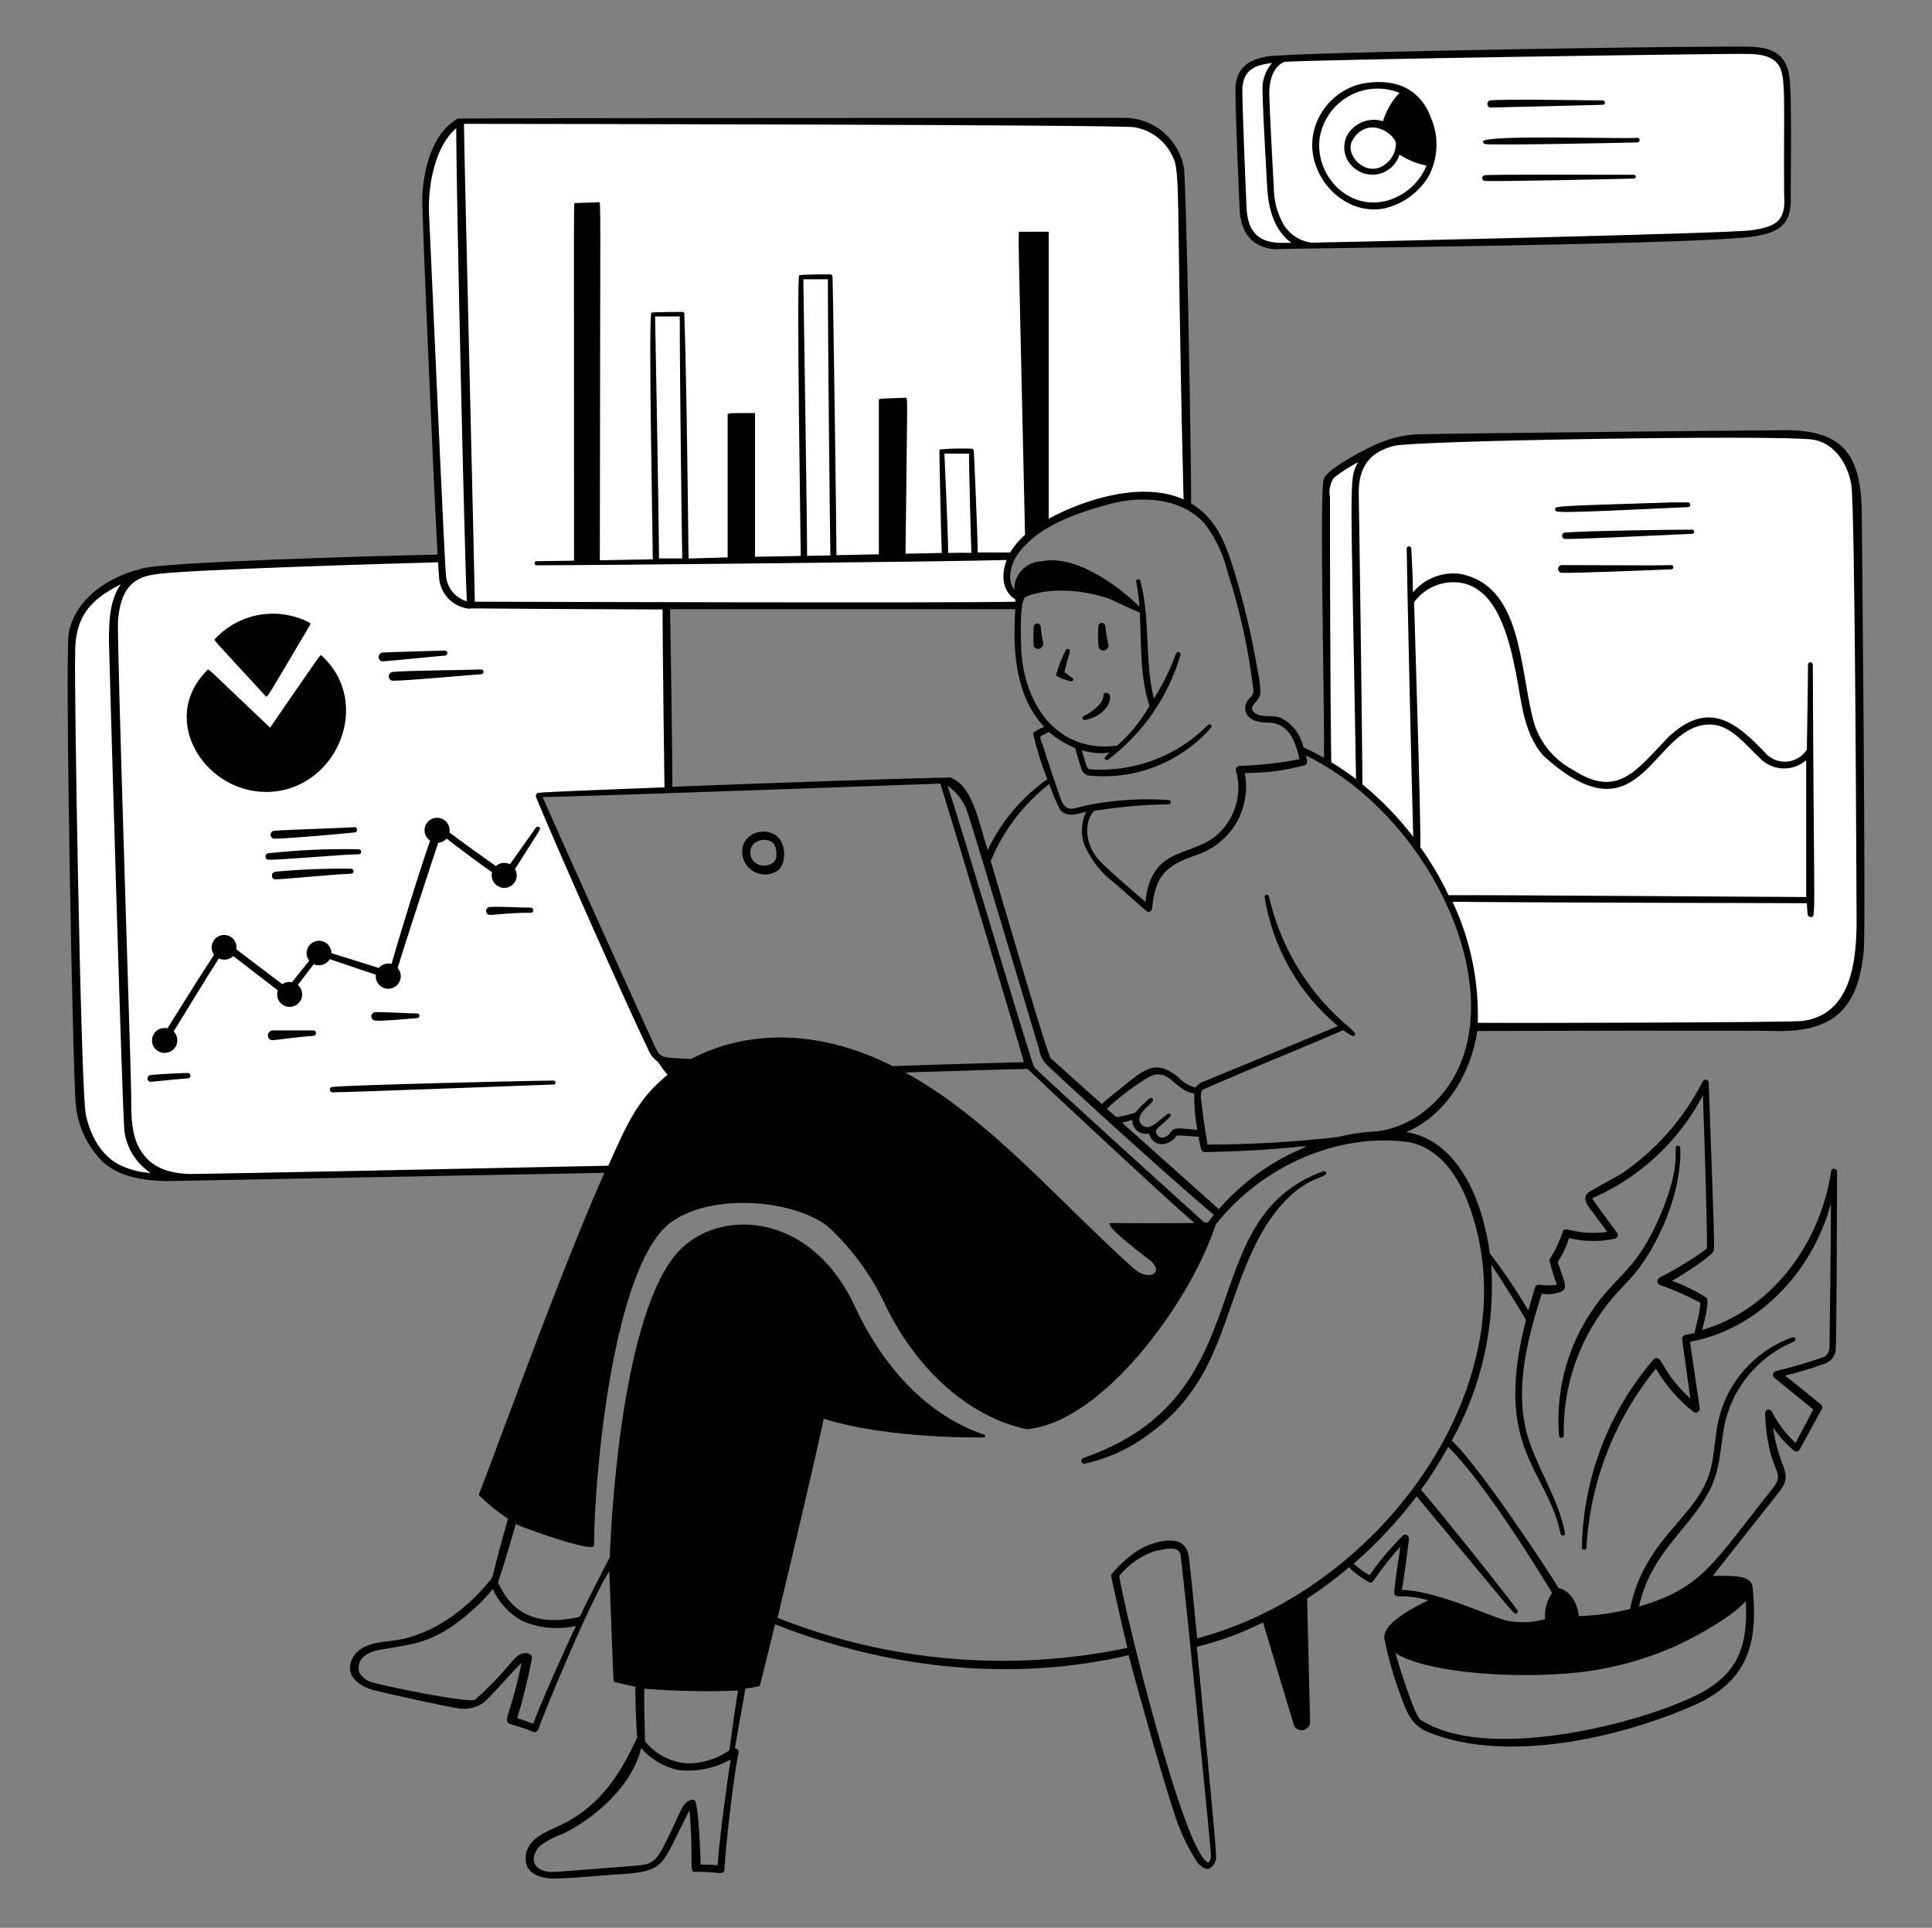 <svg width="472" height="471" viewBox="0 0 472 471" fill="none" xmlns="http://www.w3.org/2000/svg">
<rect x="0" y="0" width="472" height="471" fill="#808080" stroke="none"/>
<path d="M39 288L151.5 286L165.5 262L159.5 257L132 194.5L163 193.5V148H249V146C246.833 144.167 243.5 139.5 247.5 135.5C255.5 127 260.5 125 272.5 122C282.1 119.6 288.167 122.333 290 124C289.5 100.833 288.5 51.9 288.5 41.5C287.7 32.3 278.167 29.667 273.5 29.5H112.5C106.9 30.7 104.5 43 104 49L107.5 136.5C91.667 137 55.8 138.2 39 139C22.2 141 17.667 151.833 17.5 157L19.5 256.5C18.5 260.833 17.7 271.4 22.5 279C27.3 286.6 35.5 288.167 39 288Z" fill="white"/>
<path d="M302.5 22L303.5 52.5C304.3 58.5 309.167 60 311.5 60L421 57.5C424.167 57.333 431.1 56.8 433.5 56C435.9 55.2 436.5 51.333 436.5 49.5V18.5C436.1 12.9 430.333 12.167 427.5 12.5C395.667 12.833 328.6 13.6 315 14C303 14 301.667 19.333 302.5 22Z" fill="white"/>
<path d="M324 120.5V186.5L337.5 197L346.5 207.5C349.167 212.167 355.1 223.1 357.5 229.5C359.9 235.9 360.5 246.167 360.5 250.5H433.5C436.5 251 443.7 251 448.5 247C453.3 243 454.5 235 454.5 231.5L454 126C453.833 125 453.3 121.3 452.5 114.5C449.3 107.3 442.167 105.833 439 106L374.5 106.5L342 107.5C339.667 108.5 333.8 111.1 329 113.5C324.6 115.5 323.833 119 324 120.5Z" fill="white"/>
<path d="M264.68 356.219C264.499 356.269 264.345 356.389 264.253 356.552C264.16 356.716 264.136 356.909 264.186 357.09C264.236 357.271 264.356 357.425 264.519 357.517C264.682 357.61 264.876 357.634 265.057 357.584C271.002 356.282 276.577 353.652 281.362 349.89C299.549 336.456 298.608 317.398 308.961 299.963C317.243 286.67 324.513 288.199 323.948 286.481C323.927 286.413 323.892 286.351 323.846 286.297C323.8 286.243 323.743 286.199 323.679 286.168C323.615 286.137 323.545 286.12 323.474 286.117C323.403 286.114 323.332 286.126 323.266 286.152C290.703 298.128 309.102 340.832 264.68 356.219ZM396.463 314.386C397.38 313.421 398.298 312.41 399.192 311.398C406.109 302.998 410.956 289.987 410.485 280.411C410.474 280.308 410.433 280.21 410.369 280.128C410.305 280.046 410.22 279.983 410.123 279.947C410.025 279.91 409.92 279.902 409.818 279.921C409.716 279.941 409.621 279.988 409.544 280.058C408.838 280.74 410.815 284.505 405.85 296.363C401.145 307.61 397.027 310.48 392.392 315.727C388.24 320.521 385.084 326.095 383.108 332.122C381.133 338.149 380.378 344.509 380.887 350.831C380.914 350.964 380.986 351.084 381.091 351.17C381.196 351.256 381.328 351.303 381.463 351.303C381.599 351.303 381.73 351.256 381.835 351.17C381.94 351.084 382.013 350.964 382.04 350.831C381.878 344.1 383.072 337.405 385.55 331.144C388.027 324.883 391.739 319.184 396.463 314.386ZM189.884 212.791C192.236 211.167 192.072 206.203 189.884 204.367C189.265 203.868 188.544 203.511 187.771 203.322C186.999 203.133 186.194 203.116 185.415 203.274C184.635 203.431 183.9 203.758 183.261 204.232C182.622 204.705 182.096 205.314 181.719 206.014C181.283 207.109 181.204 208.314 181.495 209.456C181.785 210.598 182.43 211.619 183.337 212.371C184.244 213.124 185.366 213.57 186.542 213.645C187.718 213.721 188.888 213.421 189.884 212.791ZM183.413 207.403C184.119 204.72 188.754 204.344 189.46 207.026C189.931 208.861 189.719 210.155 188.778 210.861C188.212 211.213 187.569 211.42 186.904 211.466C186.24 211.511 185.574 211.392 184.966 211.12C184.329 210.763 183.831 210.202 183.549 209.529C183.268 208.855 183.22 208.107 183.413 207.403ZM270.28 169.263C270.19 169.257 270.099 169.269 270.013 169.299C269.928 169.329 269.85 169.377 269.783 169.439C269.717 169.5 269.664 169.575 269.628 169.658C269.592 169.742 269.574 169.831 269.574 169.922C269.574 172.275 265.598 174.628 264.868 174.863C264.728 174.897 264.607 174.986 264.532 175.109C264.457 175.233 264.434 175.381 264.468 175.522C264.503 175.662 264.591 175.783 264.715 175.858C264.839 175.933 264.987 175.956 265.127 175.922C271.315 174.651 272.256 169.216 270.28 169.263ZM262.021 165.663C261.739 165.499 260.492 164.581 260.045 164.228C260.045 163.922 261.151 159.993 261.363 159.24C261.574 158.487 260.61 158.299 260.351 158.911C259.367 160.818 258.578 162.82 257.998 164.887C258.186 165.569 261.457 166.463 261.692 166.463C261.79 166.477 261.89 166.457 261.975 166.408C262.061 166.358 262.128 166.282 262.166 166.19C262.203 166.099 262.21 165.998 262.184 165.902C262.157 165.807 262.1 165.723 262.021 165.663ZM254.257 153.052C254.223 152.849 254.118 152.664 253.961 152.531C253.804 152.397 253.604 152.324 253.398 152.324C253.192 152.324 252.993 152.397 252.835 152.531C252.678 152.664 252.573 152.849 252.54 153.052C252.45 154.674 252.45 156.3 252.54 157.922C252.687 158.164 252.911 158.349 253.175 158.449C253.44 158.548 253.73 158.557 254 158.473C254.27 158.39 254.504 158.218 254.666 157.986C254.828 157.754 254.907 157.475 254.892 157.193C254.566 155.833 254.354 154.448 254.257 153.052ZM270.703 157.17C270.402 155.82 270.19 154.453 270.068 153.076C270.068 152.845 269.976 152.623 269.813 152.46C269.65 152.297 269.429 152.205 269.198 152.205C268.967 152.205 268.745 152.297 268.582 152.46C268.419 152.623 268.327 152.845 268.327 153.076C268.242 154.643 268.242 156.214 268.327 157.781C268.34 157.963 268.393 158.14 268.482 158.3C268.572 158.459 268.695 158.597 268.843 158.704C268.991 158.81 269.161 158.883 269.341 158.917C269.52 158.951 269.705 158.944 269.882 158.899C270.059 158.853 270.223 158.77 270.364 158.653C270.505 158.537 270.619 158.391 270.697 158.226C270.776 158.061 270.817 157.881 270.818 157.699C270.819 157.516 270.78 157.335 270.703 157.17Z" fill="black"/>
<path d="M454.836 125.124C454.671 110.466 449.754 104.678 434.578 105.125C430.249 105.125 353.053 105.901 347.523 106.09C343.816 106.091 340.149 106.851 336.747 108.325C334.795 109.101 324.583 114.207 323.454 116.913C322.23 118.842 323.666 173.804 323.454 185.145C321.819 184.214 320.139 183.366 318.419 182.604C318.108 181.058 317.448 179.604 316.49 178.352C315.532 177.101 314.3 176.084 312.89 175.381C310.725 174.534 307.949 175.545 306.349 174.016C304.749 172.487 307.619 171.663 307.925 169.31C307.916 167.679 307.726 166.053 307.36 164.463C305.942 155.934 303.962 147.509 301.431 139.241C299.314 132.441 297.102 126.677 291.008 122.983C291.008 111.548 289.855 44.539 289.22 40.987C288.594 37.48 286.724 34.317 283.953 32.079C281.183 29.84 277.698 28.675 274.138 28.799C273.903 28.799 111.981 28.799 111.793 28.987C105.322 32.846 103.581 41.457 103.158 47.81C103.017 50.986 105.793 115.124 106.899 135.5C95.441 135.735 37.561 137.288 34.243 139.053C26.738 140.888 18.432 146.111 16.809 154.605C15.797 160.064 17.844 264.929 18.526 269.894C19.015 275.256 21.411 280.265 25.279 284.011C29.491 287.705 35.231 288.387 40.29 288.575L147.65 286.552C137.156 310.316 125.063 344.008 117.063 364.972C117.025 365.032 117.006 365.101 117.006 365.172C117.006 365.243 117.025 365.312 117.063 365.372C119.228 367.499 121.592 369.413 124.122 371.089C120.286 384.195 120.71 384.924 119.863 385.983C112.593 394.9 103.817 400.1 95.158 400.947C91.135 401.394 87.159 402.1 85.747 406.006C84.594 409.558 87.653 411.935 91.229 412.923C93.582 413.558 109.628 417.111 112.004 417.393C114.11 417.746 116.271 417.265 118.028 416.052C119.722 414.805 125.298 408.217 127.439 406.241C123.557 425.063 120.851 419.064 130.098 423.087C130.227 423.156 130.37 423.195 130.516 423.202C130.662 423.209 130.808 423.184 130.943 423.127C131.078 423.071 131.199 422.986 131.297 422.877C131.395 422.768 131.467 422.639 131.509 422.499C133.156 417.793 144.309 390.9 148.85 383.912C149.956 412.335 149.767 410.852 150.167 410.97C151.744 411.37 153.461 411.746 155.226 412.099C155.226 416.052 155.344 420.099 155.673 424.522C155.673 424.663 155.485 424.899 155.297 425.275C149.462 438.075 142.921 443.298 135.815 446.451C132.662 447.862 128.31 449.792 128.427 454.145C128.427 457.909 132.286 459.109 136.027 458.968C141.65 458.78 148.92 458.027 152.214 457.862C161.626 457.297 161.861 455.509 165.861 447.439C166.779 445.58 167.861 443.369 168.473 442.286C169.578 455.509 168.12 457.462 169.931 457.368C174.849 457.109 176.99 458.45 176.99 456.686C177.178 451.839 179.343 432.781 180.472 428.099C180.472 427.557 180.096 427.252 179.531 427.134C180.237 422.758 181.884 414.146 182.095 412.57C183.272 412.405 184.448 412.217 185.366 412.005C185.625 412.005 185.366 413.252 189.342 396.853C217.906 408.123 248.375 410.829 275.715 404.406C276.679 408.147 283.667 433.651 287.479 444.827C288.778 448.479 290.508 451.962 292.632 455.203C293.173 455.721 294.09 456.639 294.985 456.639C295.879 456.639 296.867 455.392 297.102 454.121C297.337 452.85 293.643 415.746 292.396 402.359C297.987 400.974 303.407 398.977 308.56 396.406L316.184 421.722C316.407 422.1 316.743 422.397 317.144 422.574C317.545 422.75 317.992 422.796 318.42 422.705C318.849 422.614 319.238 422.391 319.534 422.067C319.829 421.743 320.015 421.334 320.066 420.899L319.336 390.571C322.899 388.249 326.309 385.703 329.548 382.948C331.018 384.369 332.672 385.588 334.465 386.571C334.649 386.673 334.866 386.698 335.069 386.64C335.272 386.583 335.444 386.448 335.547 386.265C337.504 383.307 339.699 380.513 342.112 377.913C341.641 380.948 340.724 387.159 340.606 389.089C340.603 389.213 340.625 389.337 340.671 389.453C340.717 389.568 340.786 389.673 340.874 389.761C340.963 389.849 341.068 389.919 341.183 389.965C341.299 390.011 341.423 390.033 341.547 390.03C344.046 389.952 346.54 390.277 348.935 390.994C341.265 394.688 337.759 397.818 338.23 400.406C339.149 405.027 340.439 409.567 342.088 413.982C343.359 417.652 344.676 421.464 348.629 423.064C366.746 430.734 393.662 425.134 411.85 417.487C427.284 411.441 429.543 401.653 428.179 387.818C427.896 385.183 424.838 384.877 418.414 385.042L434.061 365.254C438.766 359.631 434.672 359.819 433.19 348.785C434.607 350.884 436.31 352.777 438.249 354.408C438.364 354.498 438.497 354.564 438.638 354.6C438.78 354.636 438.928 354.643 439.072 354.62C439.707 354.502 439.213 354.831 445.048 344.338C445.159 344.146 445.201 343.923 445.167 343.704C445.133 343.486 445.024 343.286 444.86 343.138C442.296 341.02 436.108 336.079 436.108 336.079C439.298 335.324 442.44 334.382 445.519 333.256C446.253 333.067 446.918 332.671 447.434 332.117C447.951 331.563 448.299 330.872 448.436 330.127C448.742 328.291 448.766 291.328 448.813 286.293C448.813 285.47 447.495 285.234 447.354 286.129C444.601 304.787 431.967 320.315 415.826 324.95C416.344 322.856 417.661 318.315 416.932 317.068C414.271 315.393 411.439 314.005 408.485 312.927C411.426 311.257 418.226 306.904 418.72 305.563C419.026 304.787 417.52 268.482 417.45 264.506C417.438 264.342 417.375 264.186 417.269 264.061C417.163 263.935 417.02 263.846 416.861 263.807C416.701 263.768 416.533 263.78 416.381 263.842C416.229 263.904 416.101 264.013 416.014 264.153C411.459 273.148 404.72 280.857 396.415 286.576C395.451 287.234 388.51 290.928 387.969 291.422C386.227 293.093 388.392 295.14 389.31 296.434C389.968 297.328 392.227 300.363 392.674 300.998C384.392 302.01 382.204 299.163 381.781 300.998C380.967 303.395 379.869 305.686 378.51 307.822C378.995 309.884 379.616 311.912 380.369 313.892C378.99 314.119 377.583 314.119 376.204 313.892C375.959 313.839 375.702 313.88 375.484 314.006C375.267 314.132 375.104 314.335 375.028 314.574C374.369 316.715 373.852 318.504 373.381 320.174C370.529 315.337 367.386 310.678 363.97 306.222C362.299 293.469 356.276 278.576 343.547 276.6C353.123 272.6 359.405 262.318 360.911 251.895C365.428 251.895 430.696 251.707 433.331 251.895C447.613 252.295 453.989 246.836 455.33 232.272C455.871 226.461 454.836 126.183 454.836 125.124ZM129.933 405.253C129.992 405.003 129.955 404.741 129.828 404.518C129.702 404.295 129.495 404.129 129.251 404.053C127.345 403.347 125.886 405.017 124.827 406.217C122.147 409.48 119.204 412.517 116.028 415.299C114.263 416.146 93.723 411.888 91.158 411.088C89.778 410.775 88.577 409.929 87.817 408.735C87.52 407.867 87.553 406.919 87.908 406.073C88.264 405.227 88.918 404.542 89.747 404.147C91.558 403.041 92.9 403.135 97.982 402.194C103.064 401.253 108.099 400.335 116.945 392.006C118.178 390.826 119.326 389.56 120.381 388.218C121.85 391.484 124.322 394.196 127.439 395.959C131.615 397.813 136.278 398.267 140.733 397.253C138.38 401.959 131.886 416.664 130.262 421.158C128.968 420.64 127.651 420.17 126.357 419.793C127.814 415.015 129.008 410.161 129.933 405.253ZM336.559 276.411C333.25 276.553 329.963 277.026 326.748 277.823C316.209 279.014 305.614 279.627 295.008 279.658C293.455 270.247 293.926 271.988 293.526 269.376C293.361 268.247 293.126 266.694 293.949 266.2C305.219 261.165 316.936 256.6 328.16 251.683C330.512 253.401 330.701 253.189 330.912 253.048C331.013 252.939 331.069 252.796 331.069 252.648C331.069 252.499 331.013 252.356 330.912 252.248C329.994 251.32 329.028 250.44 328.018 249.613C318.986 241.535 312.695 230.844 310.019 219.026C309.988 218.885 309.902 218.763 309.781 218.686C309.66 218.609 309.513 218.583 309.372 218.614C309.232 218.645 309.109 218.731 309.032 218.852C308.955 218.974 308.929 219.121 308.96 219.261C310.954 231.551 317.311 242.711 326.865 250.695L294.42 264.106C293.482 264.381 292.657 264.95 292.067 265.729C290.443 265.288 288.976 264.399 287.832 263.165C281.715 258.247 279.268 261.612 271.362 267.871C270.598 268.447 269.875 269.076 269.197 269.753C265.018 266.036 260.854 262.303 256.704 258.553C255.645 257 245.998 223.731 242.046 210.367C245.101 202.959 250.031 196.472 256.351 191.545C257.082 193.776 258.003 195.941 259.104 198.015C260.868 199.709 263.151 198.885 265.362 198.344C264.753 199.609 264.401 200.982 264.329 202.384C264.256 203.786 264.463 205.188 264.939 206.509C266.605 210.243 269.206 213.485 272.491 215.92C280.538 222.978 280.138 222.79 280.609 222.79C280.826 222.779 281.032 222.69 281.188 222.538C281.343 222.387 281.439 222.183 281.456 221.967C282.256 213.755 284.891 211.497 292.326 208.885C296.392 207.558 299.833 204.789 301.999 201.101C304.166 197.413 304.91 193.06 304.09 188.862C309.008 188.9 313.907 188.266 318.654 186.98C318.878 186.929 319.073 186.792 319.197 186.598C319.32 186.404 319.362 186.169 319.313 185.945C319.313 185.545 319.148 185.074 319.03 184.58C353.358 201.262 374.275 253.236 346.582 272.553C343.57 274.57 340.146 275.888 336.559 276.411ZM344.465 279.094C350.511 280.388 355.57 285.47 358.864 294.411C374.581 336.879 337.947 388.336 292.467 400.288C292.185 397.441 290.632 380.924 290.326 379.701C290.1 378.621 289.479 377.664 288.585 377.019C285.691 375.419 280.726 377.183 278.091 378.736C275.579 380.404 273.334 382.443 271.433 384.783C271.433 385.536 274.727 399.723 275.432 402.617C246.836 408.598 217.112 406.045 189.954 395.277C194.142 377.866 199.695 354.031 201.248 346.643C217.435 351.679 240.187 351.208 240.422 351.184C240.498 351.164 240.564 351.12 240.612 351.059C240.659 350.997 240.685 350.921 240.685 350.843C240.685 350.765 240.659 350.69 240.612 350.628C240.564 350.566 240.498 350.522 240.422 350.502C227.364 346.149 216.094 334.926 208.706 318.88C197.342 294.905 173.766 295.187 164.59 307.116C151.32 324.339 149.179 374.454 148.968 380.501C148.144 382.007 143.415 391.253 141.627 395.018C127.51 398.382 123.486 390.312 121.769 386.853C121.486 386.265 121.628 387.818 126.004 372.36C128.357 373.513 145.085 379.418 145.109 377.677C145.297 357.678 150.144 310.104 163.273 299.163C172.684 291.446 193.036 292.787 202.048 299.469C207.776 304.698 212.463 310.965 215.859 317.939C223.411 334.15 236.422 346.173 250.869 349.185C269.386 347.561 290.867 318.057 297.008 299.187C308.349 284.811 327.054 276.576 344.465 279.094ZM381.287 374.783C381.318 374.924 381.403 375.046 381.525 375.123C381.646 375.2 381.793 375.226 381.934 375.195C382.074 375.164 382.196 375.078 382.273 374.957C382.351 374.836 382.377 374.689 382.345 374.548C380.863 366.972 376.675 360.431 374.04 353.373C369.475 341.303 372.793 328.338 376.651 316.08C378.373 316.402 380.151 316.171 381.734 315.421C383.028 314.41 381.992 312.692 380.534 308.363C381.733 306.549 382.675 304.577 383.334 302.504C387.011 303.374 390.835 303.423 394.533 302.645C394.677 302.609 394.809 302.539 394.921 302.441C395.032 302.343 395.119 302.221 395.174 302.083C395.229 301.945 395.251 301.797 395.238 301.649C395.224 301.502 395.176 301.359 395.098 301.234C393.521 299.163 389.357 293.493 389.145 293.069C388.933 292.646 389.145 292.693 389.827 292.387C401.074 287.269 410.295 278.552 416.038 267.612C416.32 275.305 417.238 303.94 416.979 305.092C413.323 307.738 409.469 310.098 405.45 312.151C405.275 312.248 405.132 312.395 405.04 312.573C404.948 312.751 404.911 312.952 404.934 313.151C404.957 313.35 405.038 313.538 405.168 313.691C405.297 313.844 405.469 313.955 405.662 314.01C408.991 315.148 412.218 316.565 415.309 318.245C415.732 318.927 414.25 324.315 413.991 325.703L411.638 326.174C411.404 326.235 411.203 326.384 411.076 326.59C410.948 326.796 410.906 327.043 410.956 327.28C411.568 331.444 412.956 341.702 412.956 341.702C406.203 335.42 406.25 331.938 404.791 331.797C404.647 331.779 404.5 331.797 404.364 331.851C404.228 331.904 404.108 331.991 404.015 332.103C392.952 344.94 386.74 361.251 386.463 378.195C386.489 378.322 386.559 378.436 386.659 378.518C386.76 378.6 386.886 378.645 387.016 378.645C387.146 378.645 387.271 378.6 387.372 378.518C387.473 378.436 387.542 378.322 387.569 378.195C388.455 362.163 394.402 346.824 404.556 334.385C406.896 338.417 409.968 341.975 413.615 344.879C413.77 345.017 413.965 345.102 414.172 345.123C414.378 345.144 414.586 345.099 414.766 344.995C414.946 344.891 415.088 344.732 415.173 344.543C415.258 344.353 415.28 344.141 415.238 343.938C415.238 343.938 413.544 332.479 412.885 327.821C428.908 324.974 442.672 311.351 447.307 293.987C447.307 303.657 446.978 327.633 446.978 327.868C446.978 329.397 446.978 330.856 445.613 331.538C441.754 332.894 437.827 334.048 433.849 334.997C433.686 335.04 433.538 335.126 433.419 335.246C433.301 335.366 433.217 335.515 433.176 335.679C433.135 335.842 433.139 336.014 433.187 336.175C433.235 336.337 433.325 336.482 433.449 336.597C434.555 337.491 440.907 342.691 443.001 344.361C443.001 344.361 440.131 349.843 438.672 352.549C436.286 350.342 434.311 347.729 432.837 344.832C432.742 344.667 432.595 344.538 432.419 344.465C432.243 344.392 432.049 344.378 431.864 344.426C431.68 344.474 431.517 344.581 431.399 344.731C431.282 344.881 431.217 345.065 431.214 345.255C431.873 360.972 436.908 358.925 432.743 364.078C418.391 382.124 415.873 387.959 400.415 392.524C403.521 378.407 414.156 372.689 418.414 362.502C420.767 356.925 420.249 350.737 422.108 345.138C423.402 341.251 425.518 337.689 428.311 334.693C431.104 331.697 434.51 329.337 438.296 327.774C438.433 327.727 438.546 327.628 438.61 327.497C438.674 327.367 438.684 327.217 438.637 327.08C438.59 326.942 438.491 326.829 438.361 326.765C438.23 326.701 438.08 326.692 437.943 326.738C433.012 328.478 428.661 331.553 425.375 335.62C422.089 339.687 419.997 344.587 419.332 349.773C418.32 356.996 418.532 360.549 414.014 366.878C409.026 373.819 400.862 379.96 398.227 393.112C394.135 394.131 389.948 394.714 385.733 394.853C385.239 390.641 382.651 388.171 380.816 388.077C379.122 385.112 361.264 357.937 354.676 351.984C361.961 338.874 365.311 323.941 364.323 308.975C367.146 313.139 371.969 320.95 372.816 322.48C364.605 354.149 378.016 358.902 381.287 374.783ZM344.182 375.819C344.182 375.653 344.133 375.49 344.044 375.351C343.954 375.211 343.826 375.1 343.675 375.031C343.524 374.962 343.357 374.937 343.192 374.96C343.028 374.983 342.873 375.052 342.747 375.16C339.739 378.146 337.006 381.399 334.583 384.877C333.197 384.069 331.897 383.123 330.701 382.054C336.387 377.112 341.544 371.592 346.088 365.584C371.075 395.559 369.875 394.688 370.581 394.124C370.637 394.086 370.684 394.038 370.72 393.981C370.756 393.925 370.78 393.862 370.791 393.796C370.802 393.73 370.8 393.662 370.784 393.597C370.768 393.532 370.739 393.471 370.699 393.418C369.052 390.924 352.276 369.889 347.17 363.984C349.595 360.633 351.811 357.137 353.805 353.514C363.217 362.713 377.828 386.924 379.193 389.206C377.893 391.075 377.286 393.338 377.475 395.606C374.503 396.436 371.379 396.573 368.346 396.006C364.746 395.3 351.288 388.689 342.465 388.43C343.029 385.865 343.924 378.03 344.253 375.819H344.182ZM282.585 378.807H282.985C284.82 378.383 287.691 377.748 288.373 379.607C288.726 380.877 295.832 451.062 295.832 453.227C295.869 453.568 295.832 453.913 295.722 454.238C295.613 454.564 295.433 454.861 295.196 455.109C289.079 452.756 274.021 390.336 273.433 385.042C275.804 382.108 278.987 379.94 282.585 378.807ZM32.055 267.706C32.055 262.318 28.479 155.499 28.832 151.64C29.444 144.37 32.055 141.1 37.82 140.347C43.913 139.17 100.805 137.547 107.016 137.382C107.158 139.735 107.275 141.382 107.322 141.688C107.583 143.539 108.466 145.246 109.826 146.529C111.186 147.812 112.941 148.594 114.804 148.746C114.804 148.511 113.251 148.746 161.861 148.911C161.861 156.252 162.308 190.745 162.332 192.368C148.497 192.886 134.239 193.45 131.509 193.709C131.133 193.709 130.804 194.391 130.945 194.721C135.039 204.838 153.273 245.919 158.379 256.459C158.855 257.657 159.673 258.688 160.732 259.424C161.39 260.412 162.167 261.518 163.085 262.624C155.626 268.576 152.944 275.164 148.615 284.811C128.686 285.234 47.913 286.905 46.102 286.834C41.066 286.623 37.514 285.164 35.302 282.388C31.938 278.388 32.079 272.929 32.055 267.706ZM304.255 173.734C304.749 175.522 306.608 176.486 309.478 176.557C314.419 176.345 316.537 180.604 317.431 185.498C312.621 186.438 307.742 186.981 302.843 187.121C302.701 187.123 302.562 187.157 302.435 187.222C302.309 187.286 302.2 187.379 302.115 187.493C302.031 187.607 301.974 187.739 301.949 187.879C301.925 188.018 301.932 188.162 301.972 188.298C302.724 190.983 302.731 193.823 301.993 196.513C301.256 199.202 299.801 201.641 297.784 203.568C291.455 209.661 281.315 206.297 279.832 220.343C277.715 218.508 269.88 211.85 268.28 209.897C265.527 206.72 264.421 201.45 267.245 198.132C273.29 197.144 279.401 196.602 285.526 196.509C285.663 196.509 285.795 196.455 285.892 196.357C285.989 196.26 286.044 196.129 286.044 195.991C286.044 195.854 285.989 195.722 285.892 195.625C285.795 195.528 285.663 195.474 285.526 195.474C278.479 194.974 271.396 195.481 264.492 196.98C261.857 197.709 260.563 198.227 259.386 195.756C258.798 194.509 255.292 183.827 254.68 181.851C253.598 179.286 254.257 180.063 256.233 178.839C258.17 180.476 260.343 181.808 262.68 182.792C262.68 183.074 263.904 186.815 264.092 187.498C264.172 188.063 264.454 188.58 264.887 188.952C265.32 189.325 265.874 189.527 266.445 189.521C271.931 190.025 277.459 189.222 282.576 187.177C287.692 185.132 292.251 181.904 295.879 177.757C295.951 177.658 295.984 177.536 295.971 177.415C295.959 177.293 295.901 177.181 295.811 177.099C295.72 177.017 295.602 176.972 295.48 176.971C295.358 176.971 295.24 177.016 295.149 177.098C291.505 180.781 287.127 183.657 282.299 185.538C277.472 187.418 272.302 188.263 267.127 188.015C265.48 187.898 265.692 188.251 264.304 183.31C270.656 185.098 272.256 182.674 269.997 184.91C269.924 184.998 269.883 185.108 269.882 185.223C269.881 185.338 269.92 185.449 269.993 185.538C270.065 185.627 270.166 185.688 270.279 185.711C270.391 185.734 270.508 185.717 270.609 185.662C279.168 179.264 285.411 170.253 288.397 159.993C288.418 159.927 288.426 159.857 288.42 159.787C288.414 159.717 288.394 159.65 288.361 159.588C288.328 159.527 288.283 159.473 288.228 159.429C288.174 159.385 288.111 159.353 288.044 159.334C286.82 158.911 287.644 161.334 281.903 170.722C279.55 161.311 281.126 151.358 278.585 141.9C278.551 141.766 278.465 141.65 278.346 141.58C278.226 141.509 278.084 141.489 277.95 141.523C277.816 141.558 277.701 141.644 277.63 141.763C277.56 141.882 277.539 142.024 277.574 142.159C277.986 144.16 278.253 146.189 278.374 148.229C273.362 143.264 262.774 135.335 254.422 137.147C252.622 137.202 250.917 137.964 249.675 139.268C248.433 140.571 247.755 142.311 247.787 144.111C245.763 141.382 247.175 137.218 249.01 134.912C253.857 128.583 262.468 125.5 271.056 123.148C278.656 121.124 288.82 121.407 294.585 128.277C297.085 131.705 298.892 135.59 299.902 139.712C302.907 149 305.003 158.558 306.16 168.251C306.25 168.642 306.232 169.05 306.108 169.432C305.983 169.813 305.757 170.153 305.455 170.416C304.985 170.818 304.627 171.335 304.417 171.917C304.207 172.498 304.151 173.124 304.255 173.734ZM160.096 255.895C157.885 251.189 136.027 202.721 132.545 194.721C140.333 194.721 228.211 191.497 229.74 191.45C232.728 201.05 250.139 259.024 250.139 259.518C250.139 259.518 229.34 260.036 218.117 260.483C199.177 250.93 181.648 251.965 168.896 258.718C161.696 258.412 161.367 258.553 160.096 255.895ZM249.504 158.299C249.175 151.24 249.504 146.323 250.61 145.829C254.657 143.994 262.21 143.476 270.609 146.135C271.668 146.488 275.056 148.252 278.468 149.688C278.844 157.217 278.468 165.193 280.82 172.487C278.741 176.134 276.069 179.409 272.915 182.18C258.68 184.063 250.139 172.675 249.457 158.299H249.504ZM271.103 298.999C270.539 300.081 280.115 307.28 281.15 308.057C284.538 311.257 280.397 312.998 276.962 309.916C258.139 292.999 242.093 273.611 221.176 262.035C233.364 261.636 248.445 261.188 251.034 261.165C253.645 263.682 283.973 292.081 291.808 298.81C269.927 298.975 271.315 298.622 271.056 298.999H271.103ZM294.208 298.669C293.973 298.457 254.21 262.53 252.681 260.741C251.786 259.236 235.293 203.262 231.505 191.992C233.829 193.577 235.553 195.897 236.399 198.58C237.811 202.603 253.833 256.248 253.904 256.506C254.096 257.809 254.679 259.023 255.575 259.989C261.762 265.941 288.02 289.752 296.561 296.81C296.067 297.422 295.573 298.034 295.102 298.669H294.208ZM292.491 276.058C288.397 275.729 287.103 275.258 286.091 276.505C285.761 277.023 284.82 278.176 283.62 277.917C283.412 277.869 283.216 277.778 283.045 277.65C282.874 277.522 282.731 277.361 282.625 277.175C282.519 276.99 282.452 276.784 282.429 276.572C282.406 276.36 282.427 276.145 282.491 275.941C283.644 274.858 284.844 273.917 285.926 272.764C285.984 272.683 286.013 272.585 286.008 272.485C286.004 272.385 285.966 272.29 285.901 272.214C285.836 272.139 285.748 272.087 285.65 272.067C285.552 272.047 285.451 272.061 285.361 272.106C284.161 272.882 283.009 274.129 281.644 274.953C281.531 274.954 281.42 274.98 281.319 275.029C281.217 275.078 281.127 275.148 281.056 275.235C280.774 275.349 280.469 275.397 280.166 275.374C279.863 275.352 279.569 275.26 279.307 275.105C279.045 274.95 278.822 274.737 278.656 274.482C278.49 274.227 278.386 273.937 278.35 273.635C278.35 271.753 280.373 270.506 281.55 269.118C282.02 268.647 281.315 267.941 280.82 268.388C279.56 269.452 278.387 270.617 277.315 271.87C275.959 272.301 274.575 272.639 273.174 272.882C272.538 272.882 273.174 273.282 270.397 270.906C273.292 268.191 276.444 265.764 279.809 263.659C285.526 259.894 286.585 266.412 291.738 267.165C291.733 270.145 291.985 273.121 292.491 276.058ZM297.784 295.446L274.091 274.27C274.951 274.101 275.799 273.881 276.632 273.611C276.613 274.122 276.713 274.631 276.925 275.096C277.136 275.562 277.453 275.972 277.85 276.293C278.247 276.615 278.714 276.84 279.213 276.951C279.712 277.061 280.231 277.053 280.726 276.929C280.82 277.428 281.031 277.898 281.341 278.3C281.651 278.702 282.052 279.025 282.511 279.243C282.97 279.461 283.473 279.567 283.981 279.554C284.489 279.54 284.986 279.406 285.432 279.164C288.679 277.682 285.432 277.117 290.679 277.588C291.361 277.588 292.091 277.729 292.796 277.752C293.008 278.858 293.22 279.87 293.455 280.835C293.512 281.027 293.63 281.196 293.791 281.315C293.953 281.434 294.149 281.496 294.349 281.493C336.418 280.599 315.76 274.788 297.737 295.446H297.784ZM241.316 207.826C238.658 198.909 237.269 191.709 231.905 189.874C231.905 190.156 233.905 189.568 164.261 192.227C164.261 180.769 163.767 153.052 163.696 148.841H248.045C247.387 159.028 248.045 170.016 255.104 177.592C254.257 177.922 252.751 178.627 252.398 179.216C253.266 183.018 254.43 186.747 255.88 190.368C249.568 194.823 244.518 200.838 241.222 207.826H241.316ZM231.646 135.1C231.646 131.806 230.893 114.089 230.729 110.842H236.728C236.728 114.183 237.175 131.83 237.317 135.076C235.434 135.029 233.528 135.053 231.646 135.1ZM197.177 135.806C197.201 129.406 196.377 75.291 196.26 68.232H202.259C202.259 86.114 202.777 130.841 202.871 135.712L197.177 135.806ZM160.049 77.314H166.073C166.073 92.772 166.567 131.806 166.684 136.441H160.991C161.014 130.653 160.191 83.761 160.049 77.314ZM108.969 140.653C108.64 138.653 105.911 75.997 104.805 51.998C104.546 44.61 106.499 35.528 111.463 31.316C111.463 47.786 113.581 138.676 114.051 146.911C112.667 146.512 111.437 145.698 110.529 144.579C109.62 143.46 109.076 142.09 108.969 140.653ZM324.842 121.101C324.648 119.565 325.016 118.011 325.877 116.724C327.719 115.274 329.697 114.006 331.783 112.936C329.43 117.171 330.042 115.995 331.289 190.345C329.348 188.865 327.33 187.491 325.242 186.227C325.007 174.369 324.889 131.265 324.913 121.101H324.842ZM345.406 147.241C346.499 145.689 347.952 144.425 349.64 143.556C351.328 142.687 353.201 142.24 355.099 142.253C364.675 142.253 368.158 153.64 370.04 162.911C371.687 170.181 371.805 178.745 377.099 184.674C401.709 206.979 403.568 175.851 418.532 177.051C423.238 177.592 426.367 181.898 429.731 185.004C431.17 186.619 433.187 187.602 435.346 187.738C437.505 187.875 439.63 187.154 441.26 185.733V219.167C435.472 219.167 361.97 218.626 353.9 218.72C351.935 214.608 349.621 210.672 346.982 206.956C347.265 204.109 345.523 149.782 345.476 147.241H345.406ZM354.817 220.32C365.64 220.484 434.319 220.673 441.449 220.673C441.459 221.569 441.514 222.464 441.613 223.355C441.631 223.544 441.717 223.721 441.855 223.851C441.994 223.981 442.176 224.056 442.366 224.061C443.754 224.061 443.119 226.202 442.884 162.393C442.884 162.237 442.822 162.087 442.711 161.977C442.601 161.867 442.452 161.805 442.296 161.805C442.14 161.805 441.99 161.867 441.88 161.977C441.769 162.087 441.707 162.237 441.707 162.393C441.707 166.581 441.449 180.416 441.425 183.145C440.885 183.995 440.151 184.706 439.284 185.218C438.416 185.73 437.44 186.03 436.434 186.091C435.429 186.153 434.423 185.976 433.499 185.575C432.575 185.173 431.76 184.558 431.12 183.78C424.32 176.722 417.591 170.84 407.756 179.922C399.709 188.227 395.286 195.239 384.228 188.062C379.75 185.677 376.375 181.644 374.816 176.816C371.099 163.475 372.134 142.888 356.417 140.159C354.316 139.944 352.194 140.248 350.237 141.043C348.281 141.839 346.549 143.103 345.194 144.723C345.194 141.147 344.935 137.665 344.794 134.041C344.794 133.891 344.735 133.748 344.629 133.642C344.523 133.536 344.379 133.477 344.229 133.477C344.08 133.477 343.936 133.536 343.83 133.642C343.724 133.748 343.665 133.891 343.665 134.041C343.665 137.947 344.888 192.486 345.265 204.462C341.639 199.717 337.469 195.413 332.842 191.639C332.842 182.674 332.042 124.465 331.948 120.865C331.806 114.324 334.418 110.536 340.441 108.96C345.382 107.595 434.225 106.231 442.672 107.384C448.272 108.089 451.472 113.572 452.272 118.324C453.26 124.23 453.542 221.849 453.566 223.143C453.754 234.672 452.389 247.824 440.39 249.448C437.684 249.824 370.746 249.989 361.029 249.895C361.329 239.689 359.217 229.556 354.864 220.32H354.817ZM285.926 37.175C288.75 42.116 287.15 40.751 289.15 122.018C279.409 117.618 265.621 121.665 256.21 126.724V57.009C256.21 56.468 257.433 56.633 249.151 56.633C248.634 56.633 248.681 51.786 250.422 130.63C249.01 131.904 247.782 133.369 246.775 134.982H238.869C238.869 131.924 237.975 110.231 237.881 110.042C237.854 109.92 237.785 109.811 237.686 109.734C237.588 109.656 237.465 109.616 237.34 109.619C234.798 109.534 232.253 109.589 229.717 109.783C229.642 109.835 229.582 109.906 229.545 109.989C229.507 110.072 229.494 110.164 229.505 110.254C229.505 112.607 229.929 131.712 230.093 135.1L221.223 135.288C221.67 95.102 221.835 97.219 221.223 97.172C214.847 97.431 214.706 97.314 214.706 97.784V135.429L204.353 135.641C204.353 130.394 203.553 71.103 203.389 67.668C203.396 67.513 203.344 67.361 203.243 67.243C203.143 67.126 203.001 67.05 202.847 67.032C202.847 67.032 195.483 67.032 195.248 67.268C194.565 67.809 195.624 133.147 195.624 135.829L184.448 136.041V100.913C184.365 100.881 184.273 100.881 184.189 100.913C177.696 100.913 177.766 100.913 177.766 101.431V136.182L168.214 136.465C167.555 75.714 167.014 76.82 167.249 76.82C167.25 76.669 167.195 76.524 167.096 76.411C166.996 76.298 166.858 76.226 166.708 76.209C166.708 76.209 159.391 76.209 159.155 76.397C158.355 76.891 159.485 132.465 159.485 136.653L146.544 136.888C146.615 45.198 146.874 49.41 146.262 49.41L140.497 49.621C140.097 49.621 140.239 43.998 140.239 136.982C130.545 137.17 130.827 136.982 130.686 137.359C130.641 137.432 130.616 137.516 130.613 137.602C130.61 137.688 130.63 137.774 130.67 137.85C130.711 137.926 130.77 137.99 130.843 138.036C130.916 138.082 131 138.108 131.086 138.112C145.368 138.112 231.858 137.241 245.951 136.818C244.54 140.417 244.799 144.394 248.069 146.488V147.005C234.47 147.405 118.098 147.005 116.004 147.005C116.004 143.923 113.369 36.281 113.346 30.258C129.651 30.258 273.338 30.469 277.079 31.081C278.913 31.378 280.658 32.079 282.188 33.133C283.718 34.187 284.995 35.567 285.926 37.175ZM29.467 142.817C26.761 146.723 26.62 151.805 26.62 156.723C26.62 157.805 29.914 273.611 30.408 276.435C30.689 278.484 31.406 280.449 32.51 282.198C33.614 283.947 35.079 285.44 36.808 286.576C34.042 286.436 31.339 285.706 28.879 284.434C23.655 281.564 21.679 275.658 20.973 272.388C19.726 266.506 18.079 165.475 18.362 160.252C18.197 151.593 21.138 146.911 29.42 142.817H29.467ZM382.392 408.899C391.81 408.243 401.035 405.916 409.638 402.029C415.756 399.206 423.379 394.735 426.532 391.183C427.026 402.288 424.767 409.464 413.356 414.711C398.25 421.77 362.417 430.428 346.935 420.099C345.547 418.758 342.229 408.57 340.912 403.864C347.665 408.358 367.334 410.099 382.345 408.899H382.392ZM169.602 439.722C167.626 439.557 166.684 441.533 166.026 442.969C160.52 454.733 160.591 455.486 154.991 455.862C153.226 455.98 136.615 457.344 135.392 457.344C131.11 457.65 128.733 454.709 131.768 451.109C133.499 449.804 135.419 448.773 137.462 448.051C144.003 445.016 154.356 436.992 156.638 427.063C158.999 429.838 162.221 431.743 165.79 432.475C170.209 432.949 174.666 432.036 178.543 429.863C177.649 434.945 175.578 450.78 175.319 455.744C173.944 455.6 172.561 455.537 171.178 455.556C171.155 454.215 170.708 439.816 169.555 439.722H169.602ZM178.26 427.605C175.203 429.767 171.535 430.896 167.79 430.828C165.809 430.679 163.881 430.123 162.124 429.197C160.367 428.27 158.82 426.991 157.579 425.44C157.579 424.711 157.32 416.829 157.391 412.593C165.014 413.195 172.666 413.344 180.307 413.04C179.931 415.111 178.731 423.511 178.213 427.605H178.26Z" fill="black"/>
<path d="M412.485 123.9C412.618 123.873 412.738 123.801 412.823 123.696C412.909 123.591 412.956 123.46 412.956 123.324C412.956 123.188 412.909 123.057 412.823 122.952C412.738 122.847 412.618 122.775 412.485 122.748H408.532C378.957 123.665 379.922 123.642 379.945 124.465C379.969 125.289 379.051 125.477 412.485 123.9ZM413.473 129.406C408.203 129.406 387.592 129.688 382.298 130.112C382.113 130.144 381.944 130.241 381.823 130.385C381.701 130.529 381.635 130.712 381.635 130.9C381.635 131.089 381.701 131.271 381.823 131.415C381.944 131.559 382.113 131.656 382.298 131.688C387.686 131.688 408.179 130.63 413.497 130.418C413.612 130.39 413.714 130.324 413.786 130.23C413.858 130.136 413.896 130.021 413.893 129.902C413.891 129.784 413.848 129.67 413.771 129.58C413.695 129.49 413.59 129.428 413.473 129.406ZM408.297 138.065C404.627 138.206 392.839 138.065 381.592 138.065C381.343 138.065 381.103 138.164 380.927 138.34C380.75 138.517 380.651 138.756 380.651 139.006C380.651 139.255 380.75 139.495 380.927 139.671C381.103 139.848 381.343 139.947 381.592 139.947C383.945 140.111 406.015 139.194 408.321 139.1C408.458 139.097 408.588 139.039 408.683 138.94C408.778 138.841 408.83 138.708 408.826 138.57C408.823 138.433 408.766 138.303 408.667 138.208C408.567 138.113 408.434 138.061 408.297 138.065ZM332.489 20.493C329.732 21.17 327.21 22.583 325.192 24.58C323.174 26.577 321.736 29.084 321.03 31.834C318.419 41.834 327.477 52.727 337.9 50.986C340.178 50.505 342.334 49.564 344.235 48.221C346.137 46.878 347.744 45.161 348.959 43.175C350.145 40.983 350.819 38.55 350.929 36.06C351.039 33.57 350.583 31.087 349.594 28.799C348.182 24.752 343.994 18.282 332.489 20.493ZM338.183 40.328C333.642 43.457 328.324 37.763 330.418 34.257C334.183 27.999 340.865 32.728 341.029 35.081C341.027 36.126 340.763 37.153 340.262 38.069C339.76 38.986 339.037 39.762 338.159 40.328H338.183ZM337.9 29.622C336.312 29.123 334.603 29.163 333.041 29.738C331.479 30.313 330.151 31.389 329.265 32.799C328.541 34.068 328.268 35.544 328.491 36.988C328.713 38.432 329.417 39.758 330.489 40.751C331.343 41.571 332.393 42.158 333.538 42.456C334.683 42.753 335.886 42.752 337.031 42.453C338.176 42.153 339.225 41.564 340.077 40.743C340.93 39.922 341.557 38.896 341.9 37.763C343.908 39.08 346.154 39.991 348.511 40.445C347.678 42.478 346.401 44.298 344.772 45.772C343.144 47.246 341.205 48.336 339.1 48.963C329.689 51.692 321.313 43.151 322.371 33.928C322.682 31.78 323.476 29.73 324.694 27.934C325.912 26.138 327.522 24.642 329.402 23.558C331.283 22.475 333.385 21.834 335.55 21.682C337.715 21.53 339.886 21.872 341.9 22.681C340.037 24.65 338.659 27.027 337.877 29.622H337.9Z" fill="black"/>
<path d="M311.313 60.892C317.054 60.586 422.179 59.786 429.849 57.503C435.755 56.421 437.778 53.692 437.472 47.739C437.472 45.763 437.802 23.105 437.19 19.082C436.649 14.117 433.99 11.764 428.39 11.458C423.685 11.011 314.631 12.705 309.478 13.811C305.29 14.635 302.419 16.164 301.855 20.87C301.596 22.305 302.725 48.868 302.867 51.457C303.196 57.056 305.996 60.374 311.313 60.892ZM320.489 59.292C319.104 59.125 317.773 58.652 316.593 57.907C315.413 57.162 314.413 56.164 313.666 54.986C312.007 52.13 311.154 48.877 311.196 45.575C310.937 41.575 310.184 26.752 310.09 23.176C310.09 21.717 310.09 16.87 313.666 15.129C319.195 14.564 422.202 13.035 426.602 13.176C428.955 13.176 432.131 13.364 433.919 15.176C436.555 17.835 435.708 22.234 435.872 47.527C436.39 53.974 433.943 55.386 427.92 56.256C422.508 57.08 321.43 59.292 320.536 59.292H320.489ZM308.49 20.188C308.184 22.305 309.431 42.539 309.549 45.222C309.831 51.88 311.737 56.609 315.501 59.339H313.148C307.407 59.339 304.796 56.586 304.537 50.727C304.396 47.386 303.314 22.493 303.549 21.081C304.043 16.799 306.937 15.858 310.772 15.388C309.583 16.741 308.807 18.407 308.537 20.188H308.49Z" fill="black"/>
<path d="M364.017 26.281C364.887 26.281 391.898 25.599 391.663 25.599C391.784 25.573 391.893 25.506 391.971 25.41C392.049 25.314 392.091 25.194 392.091 25.07C392.091 24.945 392.049 24.825 391.971 24.729C391.893 24.632 391.784 24.566 391.663 24.54C389.663 24.54 366.346 24.14 363.97 24.54C363.788 24.606 363.632 24.727 363.524 24.886C363.415 25.046 363.36 25.235 363.365 25.428C363.37 25.62 363.436 25.806 363.553 25.96C363.67 26.113 363.832 26.225 364.017 26.281ZM399.945 33.669C396.556 33.998 362.534 32.846 362.299 34.563C362.299 34.893 362.605 35.151 362.84 35.199C365.805 35.551 399.827 34.822 400.062 34.798C400.136 34.791 400.208 34.769 400.274 34.733C400.339 34.697 400.397 34.649 400.444 34.592C400.491 34.534 400.526 34.467 400.548 34.395C400.569 34.324 400.576 34.249 400.568 34.175C400.56 34.101 400.538 34.029 400.503 33.963C400.467 33.898 400.419 33.84 400.361 33.793C400.303 33.746 400.237 33.711 400.165 33.69C400.094 33.668 400.019 33.661 399.945 33.669ZM399.262 42.704C393.451 42.704 364.158 42.563 362.629 42.822C362.478 42.861 362.345 42.95 362.25 43.074C362.155 43.197 362.103 43.348 362.103 43.504C362.103 43.66 362.155 43.811 362.25 43.934C362.345 44.058 362.478 44.146 362.629 44.186C364.252 44.445 396.886 43.692 399.286 43.622C399.389 43.595 399.481 43.535 399.545 43.45C399.61 43.365 399.643 43.26 399.641 43.153C399.638 43.047 399.599 42.944 399.53 42.862C399.461 42.781 399.367 42.725 399.262 42.704ZM66.618 193.427C82.547 192.133 90.994 171.616 78.618 160.228C78.171 159.828 79.018 158.934 65.983 177.78C50.219 162.84 51.066 163.404 50.713 163.663C38.243 175.969 50.596 194.744 66.618 193.427Z" fill="black"/>
<path d="M64.877 170.063C65.324 170.557 65.112 170.628 75.77 152.652C75.796 152.612 75.813 152.567 75.821 152.521C75.829 152.474 75.828 152.426 75.817 152.38C75.805 152.334 75.785 152.29 75.757 152.252C75.729 152.214 75.694 152.182 75.653 152.158C71.894 150.18 67.588 149.497 63.402 150.216C59.216 150.935 55.384 153.016 52.501 156.134C52.218 156.487 51.795 155.805 64.877 170.063ZM40.29 257.236C40.893 257.232 41.482 257.049 41.982 256.712C42.482 256.374 42.871 255.895 43.1 255.337C43.329 254.779 43.387 254.165 43.268 253.573C43.149 252.982 42.858 252.439 42.431 252.012C43.607 250.107 51.23 237.566 53.465 234.178C54.045 234.446 54.691 234.533 55.321 234.428C55.95 234.323 56.534 234.031 56.995 233.59L67.865 241.966C67.688 242.49 67.656 243.053 67.773 243.594C67.891 244.135 68.153 244.634 68.531 245.037C68.91 245.441 69.391 245.735 69.924 245.886C70.456 246.038 71.019 246.043 71.554 245.9C72.089 245.756 72.575 245.471 72.96 245.073C73.345 244.675 73.615 244.181 73.741 243.642C73.867 243.103 73.844 242.54 73.675 242.012C73.507 241.485 73.198 241.014 72.782 240.648L76.641 235.566C77.332 235.882 78.115 235.932 78.84 235.706C79.565 235.48 80.181 234.995 80.57 234.343L91.817 238.154C91.756 238.66 91.823 239.173 92.011 239.647C92.199 240.121 92.502 240.54 92.894 240.867C93.285 241.194 93.751 241.417 94.251 241.518C94.751 241.618 95.268 241.592 95.755 241.442C96.242 241.291 96.684 241.022 97.04 240.658C97.397 240.293 97.656 239.845 97.796 239.355C97.935 238.865 97.95 238.348 97.838 237.85C97.727 237.353 97.493 236.891 97.158 236.507C98.099 233.143 106.24 208.273 107.063 205.92C107.853 205.851 108.586 205.481 109.11 204.885C111.345 206.65 118.051 211.661 120.215 213.12C120.092 213.607 120.09 214.117 120.21 214.605C120.33 215.093 120.569 215.543 120.905 215.917C121.241 216.291 121.663 216.576 122.136 216.748C122.608 216.919 123.115 216.972 123.613 216.901C124.11 216.83 124.582 216.637 124.988 216.34C125.393 216.043 125.719 215.651 125.937 215.198C126.154 214.745 126.257 214.246 126.236 213.744C126.215 213.242 126.07 212.753 125.815 212.32C132.074 202.344 132.356 202.509 131.697 202.062C131.573 201.985 131.425 201.957 131.282 201.983C131.138 202.009 131.01 202.087 130.921 202.203C129.815 203.803 124.592 211.144 124.592 211.144C124.035 210.87 123.41 210.766 122.795 210.845C122.18 210.925 121.602 211.184 121.133 211.591C118.945 210.061 112.004 205.097 109.792 203.379C109.887 202.836 109.833 202.278 109.636 201.763C109.439 201.248 109.107 200.796 108.675 200.454C108.242 200.113 107.726 199.894 107.179 199.822C106.633 199.75 106.077 199.827 105.571 200.045C105.064 200.263 104.626 200.613 104.303 201.059C103.979 201.505 103.782 202.031 103.733 202.58C103.683 203.128 103.783 203.681 104.021 204.177C104.259 204.674 104.628 205.098 105.087 205.403C103.063 210.908 97.181 229.966 95.675 235.519C95.11 235.373 94.515 235.388 93.958 235.563C93.401 235.738 92.904 236.065 92.523 236.507C90.17 235.707 83.111 233.566 80.97 232.884C80.97 232.079 80.65 231.307 80.081 230.738C79.512 230.168 78.74 229.849 77.935 229.849C77.13 229.849 76.358 230.168 75.789 230.738C75.22 231.307 74.9 232.079 74.9 232.884C74.905 233.556 75.128 234.208 75.535 234.742L71.323 239.989C70.92 239.901 70.503 239.897 70.098 239.978C69.693 240.059 69.309 240.223 68.971 240.46L57.748 231.966C57.87 231.238 57.723 230.49 57.334 229.862C56.944 229.235 56.339 228.771 55.632 228.557C54.925 228.344 54.164 228.395 53.493 228.702C52.821 229.009 52.284 229.551 51.983 230.225C51.749 230.71 51.654 231.25 51.708 231.786C51.762 232.321 51.963 232.832 52.289 233.26C50.077 236.578 42.054 249.401 40.901 251.259C40.479 251.153 40.039 251.139 39.611 251.218C39.183 251.298 38.776 251.468 38.42 251.718C38.063 251.968 37.765 252.291 37.544 252.667C37.324 253.042 37.187 253.461 37.143 253.894C37.098 254.327 37.148 254.765 37.287 255.177C37.427 255.59 37.654 255.967 37.953 256.284C38.251 256.601 38.614 256.85 39.017 257.014C39.421 257.178 39.855 257.254 40.29 257.236ZM81.229 265.565C81.054 265.565 80.887 265.634 80.763 265.758C80.64 265.881 80.57 266.049 80.57 266.223C80.57 266.398 80.64 266.566 80.763 266.689C80.887 266.813 81.054 266.882 81.229 266.882C85.346 266.882 133.674 265 135.344 264.976C135.454 264.952 135.552 264.891 135.622 264.803C135.693 264.716 135.731 264.607 135.731 264.494C135.731 264.382 135.693 264.273 135.622 264.185C135.552 264.097 135.454 264.036 135.344 264.012C128.78 264.035 85.441 265.094 81.229 265.565ZM101.91 248.742C102.06 248.742 102.204 248.682 102.31 248.576C102.416 248.471 102.475 248.327 102.475 248.177C102.475 248.027 102.416 247.884 102.31 247.778C102.204 247.672 102.06 247.613 101.91 247.613C100.052 247.613 93.323 247.213 91.746 247.283C91.472 247.283 91.208 247.392 91.014 247.586C90.82 247.78 90.711 248.044 90.711 248.318C90.711 248.593 90.82 248.856 91.014 249.05C91.208 249.245 91.472 249.354 91.746 249.354C93.299 249.542 99.957 248.907 101.91 248.742ZM76.759 251.754H66.618C66.399 251.764 66.186 251.833 66.003 251.954C65.819 252.074 65.672 252.242 65.576 252.439C65.479 252.637 65.438 252.856 65.456 253.075C65.474 253.294 65.55 253.504 65.677 253.683C66.312 254.624 66.806 253.895 76.806 253.048C76.93 252.988 77.034 252.894 77.105 252.776C77.176 252.659 77.212 252.523 77.207 252.385C77.202 252.248 77.156 252.115 77.077 252.002C76.997 251.89 76.887 251.804 76.759 251.754ZM36.643 264.318C37.137 264.318 44.289 263.541 45.866 263.471C46.041 263.471 46.208 263.401 46.332 263.278C46.455 263.154 46.525 262.987 46.525 262.812C46.525 262.637 46.455 262.47 46.332 262.346C46.208 262.222 46.041 262.153 45.866 262.153C44.948 262.153 36.996 262.482 36.455 262.741C36.311 262.828 36.195 262.954 36.121 263.104C36.048 263.255 36.019 263.424 36.039 263.59C36.059 263.757 36.127 263.914 36.234 264.043C36.341 264.172 36.483 264.267 36.643 264.318Z" fill="black"/>
<path d="M119.675 223.519H120.051C130.051 222.625 129.698 223.308 130.122 222.837C130.2 222.745 130.251 222.633 130.27 222.513C130.288 222.394 130.274 222.272 130.228 222.16C130.182 222.048 130.106 221.951 130.008 221.88C129.91 221.808 129.795 221.765 129.674 221.755C126.169 221.755 122.875 221.449 119.722 221.59C118.381 221.614 118.498 223.519 119.675 223.519ZM67.066 202.979C66.81 202.979 66.564 203.081 66.383 203.262C66.203 203.443 66.101 203.688 66.101 203.944C66.101 204.2 66.203 204.445 66.383 204.626C66.564 204.807 66.81 204.908 67.066 204.908C70.43 204.908 83.535 203.709 86.712 203.379C86.862 203.35 86.998 203.27 87.096 203.152C87.193 203.034 87.246 202.885 87.246 202.732C87.246 202.579 87.193 202.43 87.096 202.312C86.998 202.194 86.862 202.114 86.712 202.085C83.441 202.344 70.312 202.697 67.066 202.979ZM65.466 208.485C65.276 208.532 65.111 208.646 65 208.807C64.889 208.967 64.841 209.162 64.864 209.356C64.887 209.55 64.98 209.728 65.125 209.858C65.271 209.988 65.459 210.06 65.654 210.061C69.371 210.061 83.959 208.744 87.629 208.72C87.791 208.72 87.947 208.656 88.062 208.541C88.177 208.426 88.241 208.271 88.241 208.108C88.241 207.946 88.177 207.79 88.062 207.676C87.947 207.561 87.791 207.497 87.629 207.497C80.228 207.334 72.823 207.664 65.466 208.485ZM85.747 212.249C79.59 212.161 73.432 212.404 67.301 212.979C66.171 213.12 66.124 214.837 67.301 214.837C69.395 214.837 80.83 213.661 85.77 213.473C85.851 213.471 85.93 213.454 86.004 213.422C86.077 213.39 86.144 213.343 86.2 213.285C86.255 213.227 86.299 213.159 86.329 213.084C86.358 213.009 86.372 212.93 86.371 212.849C86.369 212.769 86.352 212.69 86.32 212.616C86.287 212.542 86.241 212.476 86.183 212.42C86.125 212.364 86.057 212.321 85.982 212.291C85.907 212.262 85.827 212.248 85.747 212.249ZM93.488 161.569C94.641 161.569 106.381 160.346 108.687 160.181C108.849 160.181 109.005 160.117 109.12 160.002C109.234 159.887 109.299 159.732 109.299 159.569C109.299 159.407 109.234 159.251 109.12 159.137C109.005 159.022 108.849 158.958 108.687 158.958C107.534 158.958 94.947 159.334 93.558 159.428C92.17 159.522 92.17 161.569 93.488 161.569ZM95.911 166.322C99.605 166.322 114.005 164.957 117.651 164.722C117.784 164.695 117.904 164.623 117.99 164.518C118.076 164.413 118.123 164.281 118.123 164.146C118.123 164.01 118.076 163.878 117.99 163.773C117.904 163.668 117.784 163.596 117.651 163.569C113.981 163.734 99.488 163.804 95.888 164.181C95.631 164.222 95.398 164.353 95.231 164.552C95.064 164.75 94.973 165.002 94.976 165.262C94.979 165.521 95.075 165.771 95.246 165.966C95.418 166.16 95.654 166.287 95.911 166.322Z" fill="black"/>
</svg>
